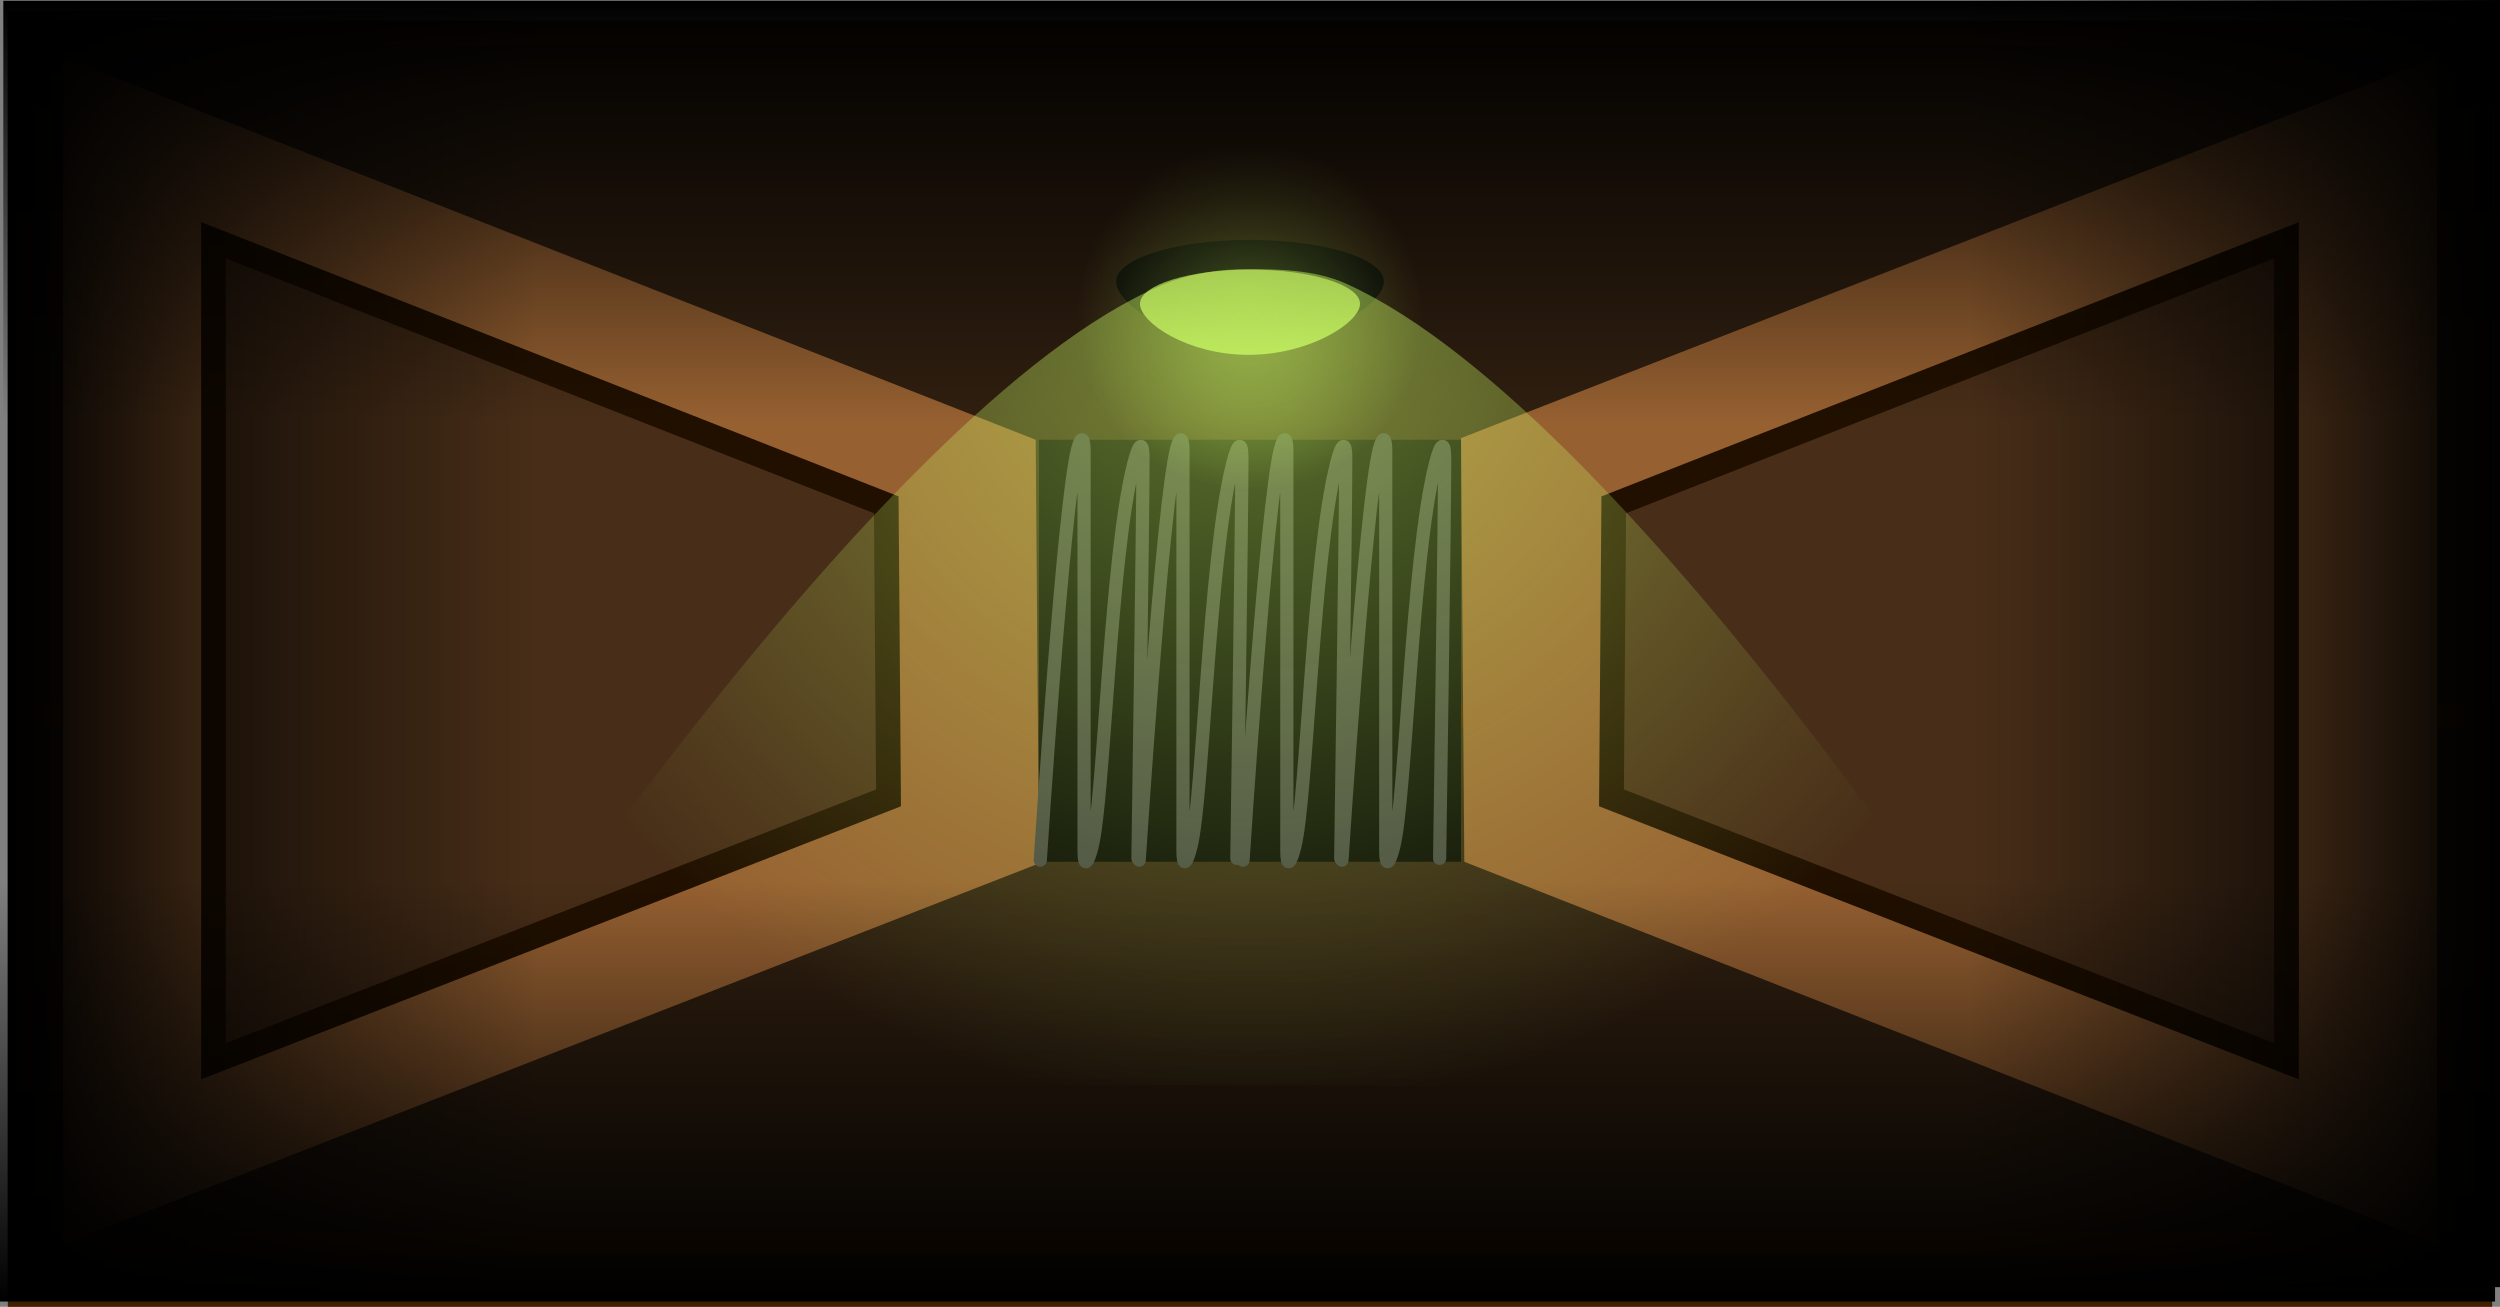<svg version="1.1" xmlns="http://www.w3.org/2000/svg" xmlns:xlink="http://www.w3.org/1999/xlink" width="758.258" height="396.353" viewBox="0,0,758.258,396.353"><rect x="0" y="0" width="758.258" height="396.353" fill="#808080" stroke="none"/><defs><radialGradient cx="360" cy="78.819" r="52.553" gradientUnits="userSpaceOnUse" id="color-1"><stop offset="0" stop-color="#cfff66" stop-opacity="0.486"/><stop offset="1" stop-color="#cfff66" stop-opacity="0"/></radialGradient><linearGradient x1="-16.792" y1="181.058" x2="144.039" y2="181.058" gradientUnits="userSpaceOnUse" id="color-2"><stop offset="0" stop-color="#000000"/><stop offset="1" stop-color="#000000" stop-opacity="0"/></linearGradient><linearGradient x1="739.129" y1="177.815" x2="578.298" y2="177.815" gradientUnits="userSpaceOnUse" id="color-3"><stop offset="0" stop-color="#000000"/><stop offset="1" stop-color="#000000" stop-opacity="0"/></linearGradient><linearGradient x1="360.255" y1="-17.14" x2="360.255" y2="110.487" gradientUnits="userSpaceOnUse" id="color-4"><stop offset="0" stop-color="#000000"/><stop offset="1" stop-color="#000000" stop-opacity="0"/></linearGradient><linearGradient x1="359.249" y1="377.38" x2="359.249" y2="249.753" gradientUnits="userSpaceOnUse" id="color-5"><stop offset="0" stop-color="#000000"/><stop offset="1" stop-color="#000000" stop-opacity="0"/></linearGradient><radialGradient cx="359.517" cy="73.864" r="246.03" gradientUnits="userSpaceOnUse" id="color-6"><stop offset="0" stop-color="#cfff66" stop-opacity="0.486"/><stop offset="1" stop-color="#cfff66" stop-opacity="0"/></radialGradient></defs><g transform="translate(19.129,17.38)"><g stroke-miterlimit="10"><g><path d="M-13,375.222v-382.596h746v382.596z" fill="#301f10" stroke="#401f00" stroke-width="7.5" stroke-linecap="butt"/><path d="M-12.413,360v-160.374h746v160.374z" fill="#301f10" stroke="#401f00" stroke-width="7.5" stroke-linecap="butt"/><path d="M0,360v-360l295,116l1,128.5z" fill="#966031" stroke="none" stroke-width="7.5" stroke-linecap="butt"/><path d="M720,0v360l-295,-116l-1,-128.5z" fill="#966031" stroke="none" stroke-width="7.5" stroke-linecap="butt"/><path d="M296,244v-128h128v128z" fill="#000000" stroke="none" stroke-width="5" stroke-linecap="butt"/><path d="M45.633,304.5v-249l204.042,80.233l0.692,88.879z" fill="#482e18" stroke="#211000" stroke-width="7.5" stroke-linecap="butt"/><path d="M469.633,224.613l0.692,-88.879l204.042,-80.233v249z" fill="#482e18" stroke="#211000" stroke-width="7.5" stroke-linecap="butt"/><g stroke="#000000" stroke-width="0" stroke-linecap="butt"><path d="M319.393,68.012c0,-6.974 18.18,-12.628 40.607,-12.628c22.427,0 40.607,5.654 40.607,12.628c0,6.974 -18.744,18.832 -41.171,18.832c-22.427,0 -40.043,-11.857 -40.043,-18.832z" fill="#060606"/><path d="M326.635,74.769c0,-5.73 14.938,-10.376 33.365,-10.376c18.427,0 33.365,4.645 33.365,10.376c0,5.73 -15.401,15.473 -33.828,15.473c-18.427,0 -32.902,-9.743 -32.902,-15.473z" fill="#cfff66"/></g><g fill="none" stroke="#424242" stroke-width="4" stroke-linecap="round"><path d="M296.393,243.507c0,0 6.987,-108.496 11.402,-124.895c1.016,-3.774 1.875,-3.395 1.875,0.728c0,14.142 0,95.128 0,121.42c0,5.184 1.148,3.701 2.41,-1.29c3.711,-14.68 5.453,-87.676 12.631,-116.066c1.759,-6.959 2.833,-6.768 2.833,-1.865c0,18.15 -1.532,121.42 -1.532,121.42"/><path d="M326.393,243.507c0,0 6.987,-108.496 11.402,-124.895c1.016,-3.774 1.875,-3.395 1.875,0.728c0,14.142 0,95.128 0,121.42c0,5.184 1.148,3.701 2.41,-1.29c3.711,-14.68 5.453,-87.676 12.631,-116.066c1.759,-6.959 2.833,-6.768 2.833,-1.865c0,18.15 -1.532,121.42 -1.532,121.42"/><path d="M357.893,243.507c0,0 6.987,-108.496 11.402,-124.895c1.016,-3.774 1.875,-3.395 1.875,0.728c0,14.142 0,95.128 0,121.42c0,5.184 1.148,3.701 2.41,-1.29c3.711,-14.68 5.453,-87.676 12.631,-116.066c1.759,-6.959 2.833,-6.768 2.833,-1.865c0,18.15 -1.532,121.42 -1.532,121.42"/><path d="M387.893,243.507c0,0 6.987,-108.496 11.402,-124.895c1.016,-3.774 1.875,-3.395 1.875,0.728c0,14.142 0,95.128 0,121.42c0,5.184 1.148,3.701 2.41,-1.29c3.711,-14.68 5.453,-87.676 12.631,-116.066c1.759,-6.959 2.833,-6.768 2.833,-1.865c0,18.15 -1.532,121.42 -1.532,121.42"/></g><path d="M307.447,78.819c0,-29.024 23.529,-52.553 52.553,-52.553c29.024,0 52.553,23.529 52.553,52.553c0,29.024 -23.529,52.553 -52.553,52.553c-29.024,0 -52.553,-23.529 -52.553,-52.553z" fill="url(#color-1)" stroke="none" stroke-width="0" stroke-linecap="butt"/><g stroke="none" stroke-width="0" stroke-linecap="butt"><path d="M-16.792,376.253v-390.39h160.831v390.39z" fill="url(#color-2)"/><path d="M578.298,373.01v-390.39h160.831v390.39z" fill="url(#color-3)"/><path d="M-18.123,110.487v-127.628h756.757v127.628z" fill="url(#color-4)"/><path d="M737.628,249.753v127.628h-756.757v-127.628z" fill="url(#color-5)"/></g><path d="M113.971,310.815c0,0 131.482,-204.851 219.577,-241.806c8.828,-3.703 17.721,-4.741 25.502,-4.741c8.529,0 20.321,-0.033 30.14,4.408c88.528,40.041 216.84,244.072 216.84,244.072z" fill="url(#color-6)" stroke="none" stroke-width="0" stroke-linecap="butt"/></g></g></g></svg>